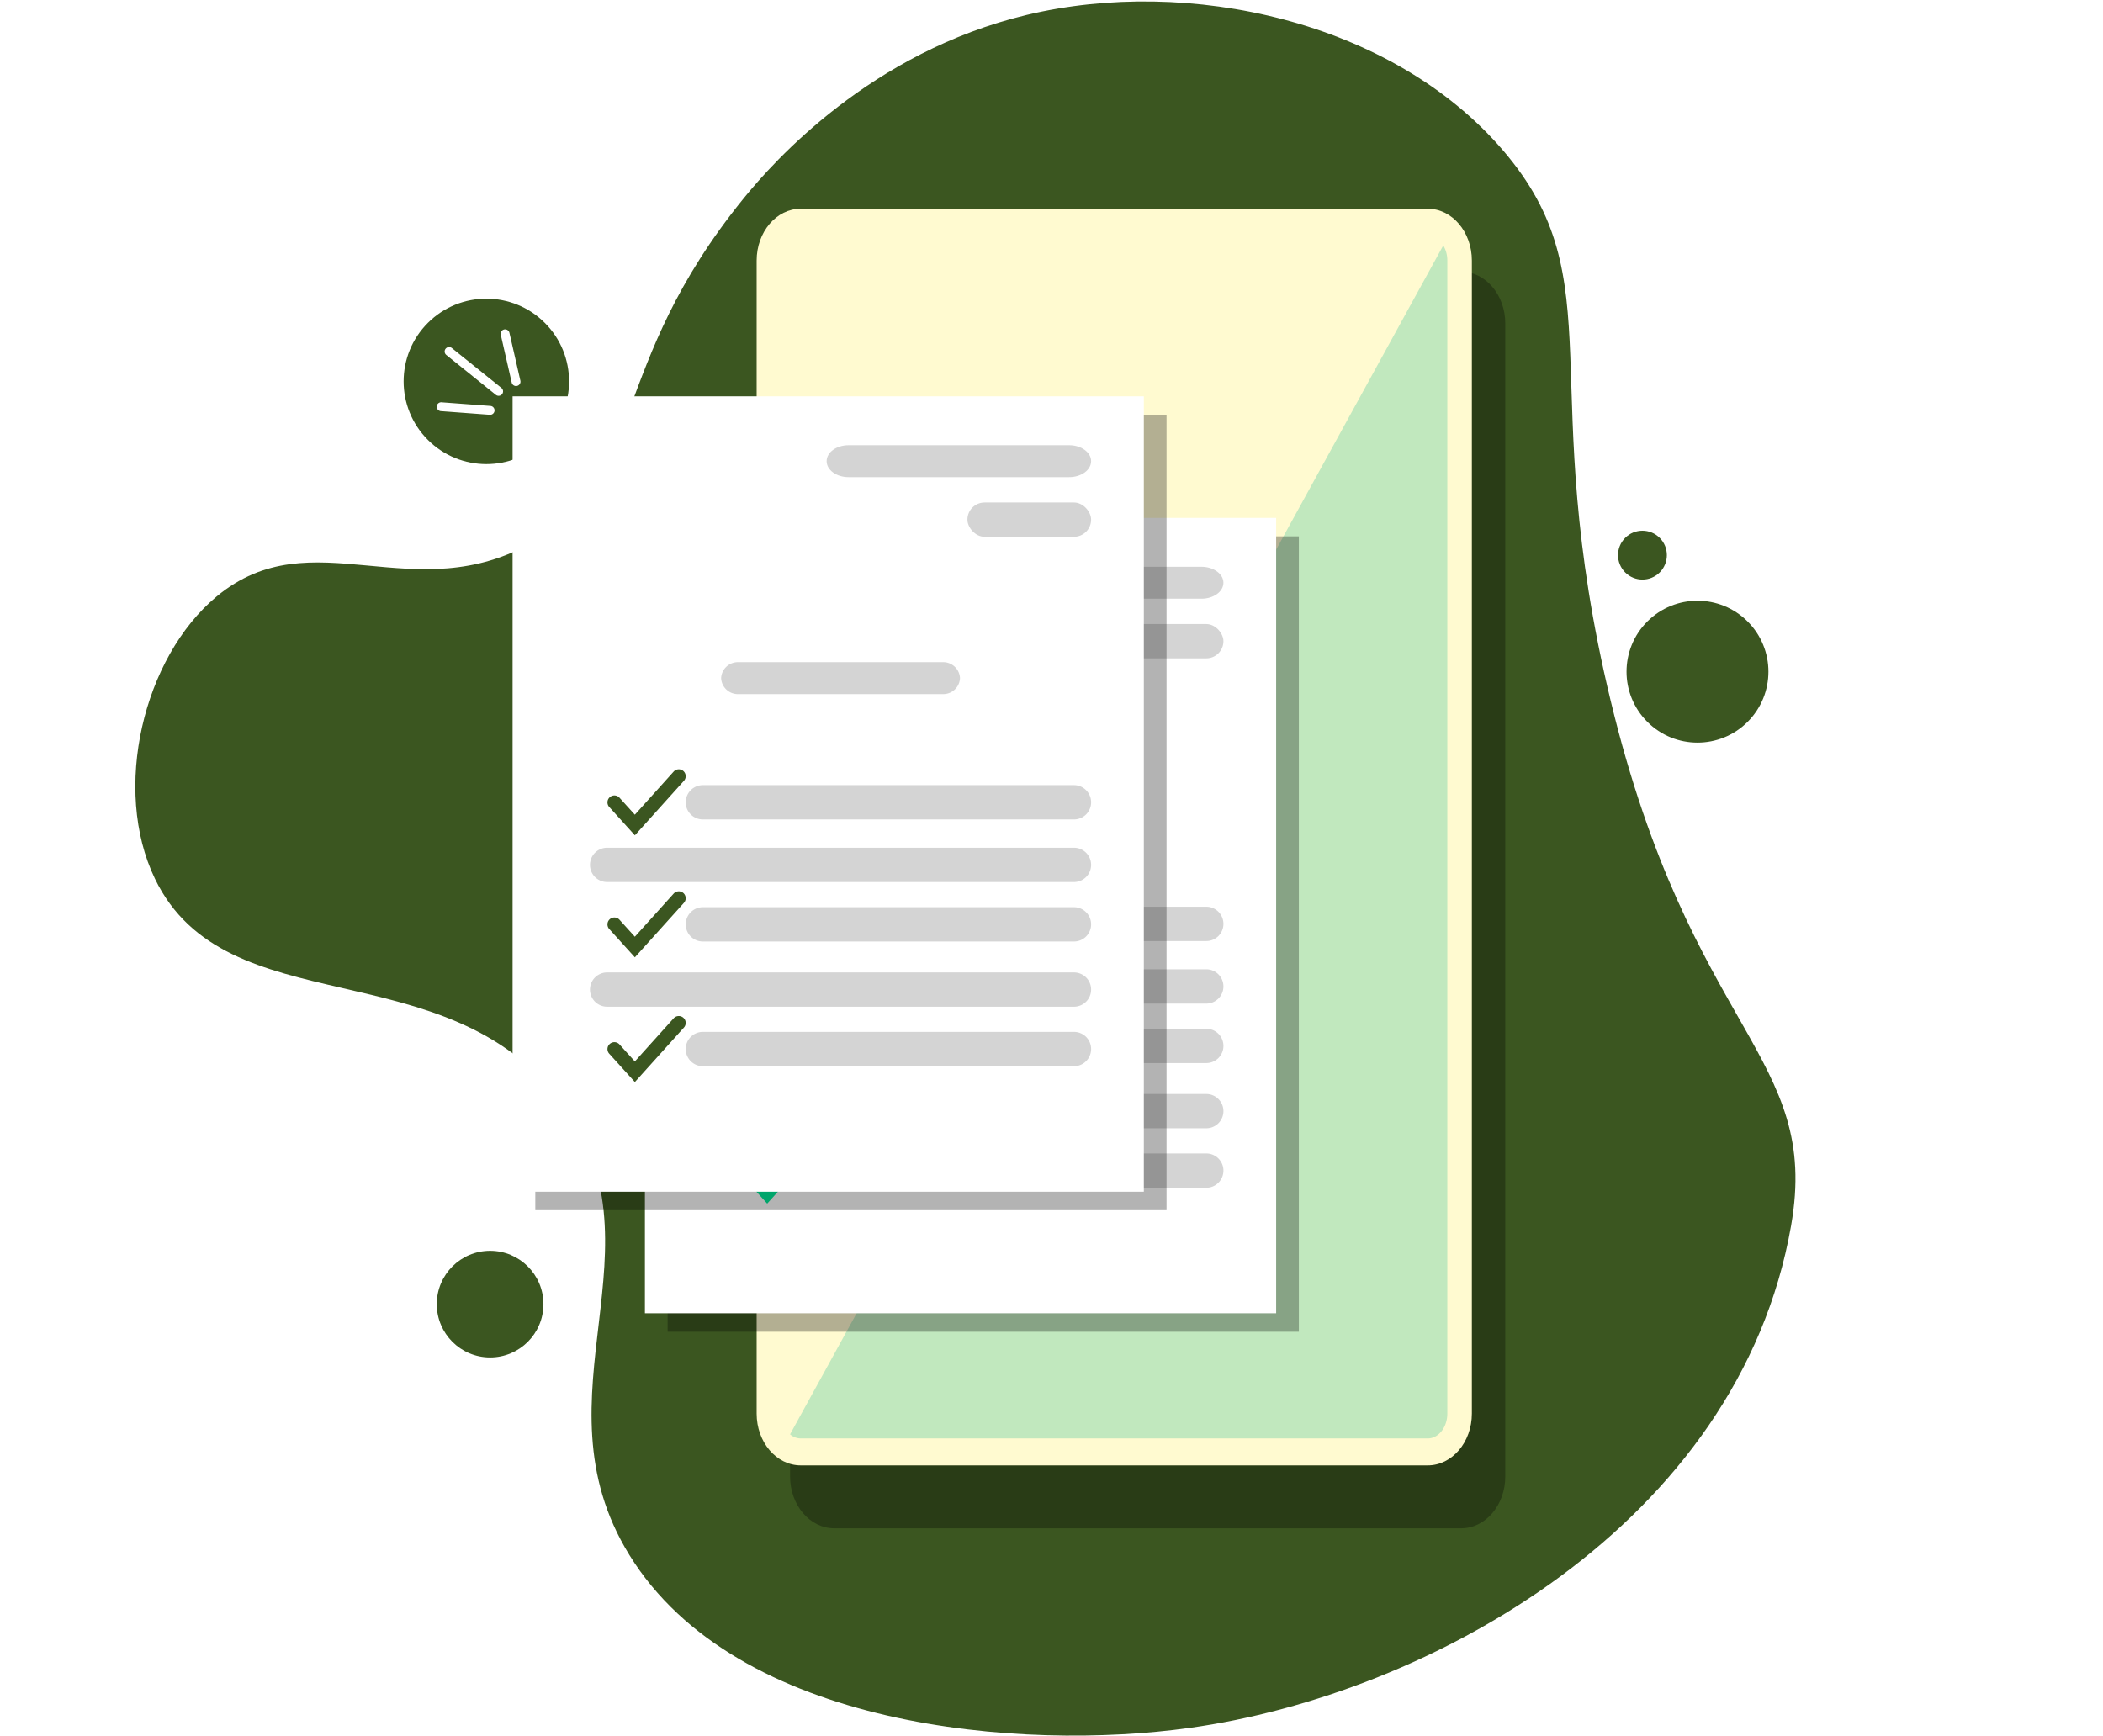 <svg xmlns="http://www.w3.org/2000/svg" width="295" height="243.496" viewBox="0 0 295 243.496">
  <g id="Grupo_1069908" data-name="Grupo 1069908" transform="translate(-1124.855 -1505.697)">
    <rect id="Rectángulo_375341" data-name="Rectángulo 375341" width="295" height="243.496" transform="translate(1124.855 1505.697)" fill="#fff"/>
    <g id="Grupo_1069907" data-name="Grupo 1069907" transform="translate(1012.343 1351.722)">
      <g id="Grupo_1068981" data-name="Grupo 1068981" transform="translate(131.498 154.176)">
        <path id="Trazado_812627" data-name="Trazado 812627" d="M323.374,175.1c15.748,18.392,4.33,32.694,15.076,77.184,11.284,46.718,29.5,49.744,25.307,73.655-7.342,41.856-50.717,65.772-84.4,70.459-23.457,3.265-63.5.165-78.561-24.273-13.867-22.5,5.666-43.27-9.6-63.633C175.1,287,144.224,297.936,134.248,277.26c-6.062-12.564-1.633-31.055,8.658-39.608,13.422-11.156,27.7,2.169,44.681-7.807,15.677-9.211,10.02-24.4,29.256-48.059,4.215-5.183,17.81-20.484,39.72-25.726C279.208,150.644,307.772,156.875,323.374,175.1Z" transform="translate(-131.498 -154.176)" fill="#3b5620"/>
        <circle id="Elipse_5768" data-name="Elipse 5768" cx="7.481" cy="7.481" r="7.481" transform="translate(42.283 175.28)" fill="#3b5620"/>
        <circle id="Elipse_5769" data-name="Elipse 5769" cx="11.604" cy="11.604" r="11.604" transform="translate(32.827 53.306) rotate(-45)" fill="#3b5620"/>
        <circle id="Elipse_5770" data-name="Elipse 5770" cx="9.952" cy="9.952" r="9.952" transform="translate(205.055 94.031) rotate(-45)" fill="#3b5620"/>
        <circle id="Elipse_5771" data-name="Elipse 5771" cx="3.426" cy="3.426" r="3.426" transform="translate(206.564 77.682) rotate(-45)" fill="#3b5620"/>
      </g>
      <g id="Grupo_1068984" data-name="Grupo 1068984" transform="translate(218.65 183.258)">
        <path id="Trazado_812628" data-name="Trazado 812628" d="M1601.079,726.661c0-4.015-2.773-7.27-6.193-7.27h-87.942c-3.42,0-6.193,3.255-6.193,7.27V888.424c0,4.015,2.773,7.27,6.193,7.27h87.942c3.421,0,6.193-3.255,6.193-7.27" transform="translate(-1496.062 -710.563)" opacity="0.3"/>
        <g id="Grupo_1068983" data-name="Grupo 1068983" transform="translate(0 0)">
          <g id="Grupo_1068982" data-name="Grupo 1068982">
            <path id="Trazado_812629" data-name="Trazado 812629" d="M1531.19,595.037V756.8c0,4.015-2.773,7.27-6.193,7.27h-87.942c-3.421,0-6.193-3.255-6.193-7.27V595.037c0-4.015,2.773-7.27,6.193-7.27H1525C1528.417,587.767,1531.19,591.022,1531.19,595.037Z" transform="translate(-1430.861 -587.767)" fill="#fffad0"/>
            <path id="Trazado_812630" data-name="Trazado 812630" d="M1575.648,647.624V809.387c0,1.924-1.233,3.49-2.75,3.49h-87.943a2.334,2.334,0,0,1-1.505-.572,3.8,3.8,0,0,1-1.244-2.918V647.624c0-1.924,1.233-3.489,2.749-3.489H1572.9a2.6,2.6,0,0,1,2.181,1.369A4.1,4.1,0,0,1,1575.648,647.624Z" transform="translate(-1478.762 -640.354)" fill="#fffad0"/>
          </g>
          <path id="Trazado_812631" data-name="Trazado 812631" d="M1592.948,666.659V828.422c0,1.924-1.233,3.49-2.749,3.49h-87.943a2.335,2.335,0,0,1-1.506-.572l91.63-166.8A4.093,4.093,0,0,1,1592.948,666.659Z" transform="translate(-1496.062 -659.389)" fill="#c1e8be"/>
        </g>
      </g>
      <g id="Grupo_1068989" data-name="Grupo 1068989" transform="translate(192.341 217.237)">
        <g id="Grupo_1068987" data-name="Grupo 1068987" transform="translate(10.636 9.396)">
          <rect id="Rectángulo_375180" data-name="Rectángulo 375180" width="88.547" height="111.587" transform="translate(3.187 2.591)" opacity="0.3"/>
          <rect id="Rectángulo_375181" data-name="Rectángulo 375181" width="88.547" height="111.587" fill="#fff"/>
          <path id="Trazado_812632" data-name="Trazado 812632" d="M1664.313,1790.481h-28.6a2.355,2.355,0,0,0-2.454,2.24h0a2.355,2.355,0,0,0,2.454,2.24h28.6a2.355,2.355,0,0,0,2.454-2.24h0A2.355,2.355,0,0,0,1664.313,1790.481Z" transform="translate(-1604.006 -1753.186)" fill="#d4d4d4"/>
          <path id="Trazado_812633" data-name="Trazado 812633" d="M1888,1336.683h-30.942c-1.7,0-3.078,1-3.078,2.24h0c0,1.237,1.378,2.24,3.078,2.24H1888c1.7,0,3.078-1,3.078-2.24h0C1891.079,1337.686,1889.7,1336.683,1888,1336.683Z" transform="translate(-1809.927 -1329.825)" fill="#d4d4d4"/>
          <rect id="Rectángulo_375182" data-name="Rectángulo 375182" width="17.351" height="4.811" rx="2.406" transform="translate(63.801 14.893)" fill="#d4d4d4"/>
          <g id="Grupo_1068985" data-name="Grupo 1068985" transform="translate(10.857 52.326)">
            <path id="Trazado_812634" data-name="Trazado 812634" d="M1406.034,2014.83a.97.97,0,0,0-1.37.072l-5.443,6.048-2.17-2.4a.97.97,0,0,0-1.439,1.3l3.612,3.992,6.881-7.646A.971.971,0,0,0,1406.034,2014.83Z" transform="translate(-1392.927 -2014.581)" fill="#00eb98"/>
            <path id="Trazado_812635" data-name="Trazado 812635" d="M1613.713,2047.778h-52.056a2.406,2.406,0,0,0-2.406,2.406h0a2.406,2.406,0,0,0,2.406,2.406h52.056a2.406,2.406,0,0,0,2.406-2.406h0A2.406,2.406,0,0,0,1613.713,2047.778Z" transform="translate(-1545.823 -2045.551)" fill="#d4d4d4"/>
            <path id="Trazado_812636" data-name="Trazado 812636" d="M1426.943,2178.632h-65.484a2.406,2.406,0,0,0-2.406,2.406h0a2.406,2.406,0,0,0,2.406,2.406h65.484a2.406,2.406,0,0,0,2.406-2.406h0A2.406,2.406,0,0,0,1426.943,2178.632Z" transform="translate(-1359.054 -2167.629)" fill="#d4d4d4"/>
            <path id="Trazado_812637" data-name="Trazado 812637" d="M1613.713,2303.009h-52.056a2.406,2.406,0,0,0-2.406,2.406h0a2.406,2.406,0,0,0,2.406,2.406h52.056a2.406,2.406,0,0,0,2.406-2.406h0A2.406,2.406,0,0,0,1613.713,2303.009Z" transform="translate(-1545.823 -2283.663)" fill="#d4d4d4"/>
            <path id="Trazado_812638" data-name="Trazado 812638" d="M1406.034,2270.061a.969.969,0,0,0-1.37.072l-5.443,6.048-2.17-2.4a.97.97,0,0,0-1.439,1.3l3.612,3.992,6.881-7.646A.97.97,0,0,0,1406.034,2270.061Z" transform="translate(-1392.927 -2252.692)" fill="#00eb98"/>
          </g>
          <g id="Grupo_1068986" data-name="Grupo 1068986" transform="translate(10.857 80.823)">
            <path id="Trazado_812639" data-name="Trazado 812639" d="M1426.943,2439.444h-65.484a2.406,2.406,0,0,0-2.406,2.406h0a2.406,2.406,0,0,0,2.406,2.406h65.484a2.406,2.406,0,0,0,2.406-2.406h0A2.406,2.406,0,0,0,1426.943,2439.444Z" transform="translate(-1359.054 -2439.444)" fill="#d4d4d4"/>
            <path id="Trazado_812640" data-name="Trazado 812640" d="M1613.713,2563.821h-52.056a2.406,2.406,0,0,0-2.406,2.406h0a2.406,2.406,0,0,0,2.406,2.406h52.056a2.406,2.406,0,0,0,2.406-2.406h0A2.406,2.406,0,0,0,1613.713,2563.821Z" transform="translate(-1545.823 -2555.479)" fill="#d4d4d4"/>
            <path id="Trazado_812641" data-name="Trazado 812641" d="M1406.034,2530.873a.969.969,0,0,0-1.37.072l-5.443,6.048-2.17-2.4a.97.97,0,0,0-1.439,1.3l3.612,3.993,6.881-7.646A.97.97,0,0,0,1406.034,2530.873Z" transform="translate(-1392.927 -2524.508)" fill="#00eb98"/>
          </g>
        </g>
        <g id="Grupo_1068988" data-name="Grupo 1068988">
          <path id="Trazado_812642" data-name="Trazado 812642" d="M1038.623,1247.457h0a.622.622,0,0,0,.574.666l6.863.513a.622.622,0,0,0,.666-.574h0a.622.622,0,0,0-.574-.667l-6.863-.513A.622.622,0,0,0,1038.623,1247.457Z" transform="translate(-1038.622 -1236.651)" fill="#fff"/>
          <path id="Trazado_812643" data-name="Trazado 812643" d="M1172.733,1094.372h0a.622.622,0,0,0-.467.745l1.535,6.709a.622.622,0,0,0,.745.467h0a.622.622,0,0,0,.468-.745l-1.535-6.709A.622.622,0,0,0,1172.733,1094.372Z" transform="translate(-1163.287 -1094.356)" fill="#fff"/>
          <path id="Trazado_812644" data-name="Trazado 812644" d="M1055.248,1131.667h0a.622.622,0,0,0,.095.874l6.948,5.592a.622.622,0,0,0,.874-.095h0a.621.621,0,0,0-.095-.874l-6.948-5.592A.622.622,0,0,0,1055.248,1131.667Z" transform="translate(-1054.004 -1128.948)" fill="#fff"/>
        </g>
      </g>
      <g id="Grupo_1068994" data-name="Grupo 1068994" transform="translate(173.78 200.182)">
        <g id="Grupo_1068992" data-name="Grupo 1068992" transform="translate(10.636 9.396)">
          <rect id="Rectángulo_375183" data-name="Rectángulo 375183" width="88.547" height="111.587" transform="translate(3.187 2.591)" opacity="0.3"/>
          <rect id="Rectángulo_375184" data-name="Rectángulo 375184" width="88.547" height="111.587" fill="#fff"/>
          <path id="Trazado_812645" data-name="Trazado 812645" d="M1387.58,1536.208h-28.6a2.354,2.354,0,0,0-2.454,2.24h0a2.354,2.354,0,0,0,2.454,2.24h28.6a2.354,2.354,0,0,0,2.454-2.24h0A2.354,2.354,0,0,0,1387.58,1536.208Z" transform="translate(-1327.274 -1498.912)" fill="#d4d4d4"/>
          <path id="Trazado_812646" data-name="Trazado 812646" d="M1611.268,1082.409h-30.943c-1.7,0-3.078,1-3.078,2.24h0c0,1.237,1.378,2.24,3.078,2.24h30.943c1.7,0,3.078-1,3.078-2.24h0C1614.346,1083.412,1612.968,1082.409,1611.268,1082.409Z" transform="translate(-1533.194 -1075.551)" fill="#d4d4d4"/>
          <rect id="Rectángulo_375185" data-name="Rectángulo 375185" width="17.351" height="4.811" rx="2.406" transform="translate(63.801 14.893)" fill="#d4d4d4"/>
          <g id="Grupo_1068990" data-name="Grupo 1068990" transform="translate(10.857 52.327)">
            <path id="Trazado_812647" data-name="Trazado 812647" d="M1129.3,1760.557a.97.97,0,0,0-1.37.072l-5.443,6.048-2.17-2.4a.97.97,0,0,0-1.439,1.3l3.612,3.992,6.881-7.646A.971.971,0,0,0,1129.3,1760.557Z" transform="translate(-1116.194 -1760.308)" fill="#3b5620"/>
            <path id="Trazado_812648" data-name="Trazado 812648" d="M1336.98,1793.5h-52.056a2.406,2.406,0,0,0-2.406,2.406h0a2.406,2.406,0,0,0,2.406,2.406h52.056a2.406,2.406,0,0,0,2.406-2.406h0A2.406,2.406,0,0,0,1336.98,1793.5Z" transform="translate(-1269.09 -1791.278)" fill="#d4d4d4"/>
            <path id="Trazado_812649" data-name="Trazado 812649" d="M1150.21,1924.359h-65.484a2.406,2.406,0,0,0-2.406,2.405h0a2.406,2.406,0,0,0,2.406,2.406h65.484a2.406,2.406,0,0,0,2.406-2.406h0A2.406,2.406,0,0,0,1150.21,1924.359Z" transform="translate(-1082.321 -1913.356)" fill="#d4d4d4"/>
            <path id="Trazado_812650" data-name="Trazado 812650" d="M1336.98,2048.736h-52.056a2.406,2.406,0,0,0-2.406,2.406h0a2.406,2.406,0,0,0,2.406,2.406h52.056a2.406,2.406,0,0,0,2.406-2.406h0A2.406,2.406,0,0,0,1336.98,2048.736Z" transform="translate(-1269.09 -2029.39)" fill="#d4d4d4"/>
            <path id="Trazado_812651" data-name="Trazado 812651" d="M1129.3,2015.788a.97.97,0,0,0-1.37.072l-5.443,6.048-2.17-2.4a.97.97,0,0,0-1.439,1.3l3.612,3.992,6.881-7.646A.971.971,0,0,0,1129.3,2015.788Z" transform="translate(-1116.194 -1998.42)" fill="#3b5620"/>
          </g>
          <g id="Grupo_1068991" data-name="Grupo 1068991" transform="translate(10.857 80.823)">
            <path id="Trazado_812652" data-name="Trazado 812652" d="M1150.21,2185.171h-65.484a2.406,2.406,0,0,0-2.406,2.405h0a2.406,2.406,0,0,0,2.406,2.406h65.484a2.406,2.406,0,0,0,2.406-2.406h0A2.406,2.406,0,0,0,1150.21,2185.171Z" transform="translate(-1082.321 -2185.171)" fill="#d4d4d4"/>
            <path id="Trazado_812653" data-name="Trazado 812653" d="M1336.98,2309.548h-52.056a2.406,2.406,0,0,0-2.406,2.406h0a2.406,2.406,0,0,0,2.406,2.406h52.056a2.406,2.406,0,0,0,2.406-2.406h0A2.406,2.406,0,0,0,1336.98,2309.548Z" transform="translate(-1269.09 -2301.205)" fill="#d4d4d4"/>
            <path id="Trazado_812654" data-name="Trazado 812654" d="M1129.3,2276.6a.97.97,0,0,0-1.37.072l-5.443,6.048-2.17-2.4a.97.97,0,0,0-1.439,1.3l3.612,3.992,6.881-7.646A.971.971,0,0,0,1129.3,2276.6Z" transform="translate(-1116.194 -2270.235)" fill="#3b5620"/>
          </g>
        </g>
        <g id="Grupo_1068993" data-name="Grupo 1068993">
          <path id="Trazado_812655" data-name="Trazado 812655" d="M761.889,993.184h0a.622.622,0,0,0,.574.666l6.863.513a.622.622,0,0,0,.666-.574h0a.622.622,0,0,0-.574-.666l-6.863-.513A.622.622,0,0,0,761.889,993.184Z" transform="translate(-761.888 -982.378)" fill="#fff"/>
          <path id="Trazado_812656" data-name="Trazado 812656" d="M896,840.1h0a.622.622,0,0,0-.467.745l1.535,6.709a.622.622,0,0,0,.745.467h0a.621.621,0,0,0,.467-.745l-1.535-6.708A.622.622,0,0,0,896,840.1Z" transform="translate(-886.554 -840.083)" fill="#fff"/>
          <path id="Trazado_812657" data-name="Trazado 812657" d="M778.514,877.395h0a.622.622,0,0,0,.095.874l6.949,5.592a.622.622,0,0,0,.874-.095h0a.622.622,0,0,0-.095-.874l-6.948-5.592A.622.622,0,0,0,778.514,877.395Z" transform="translate(-777.271 -874.676)" fill="#fff"/>
        </g>
      </g>
    </g>
  </g>
</svg>
